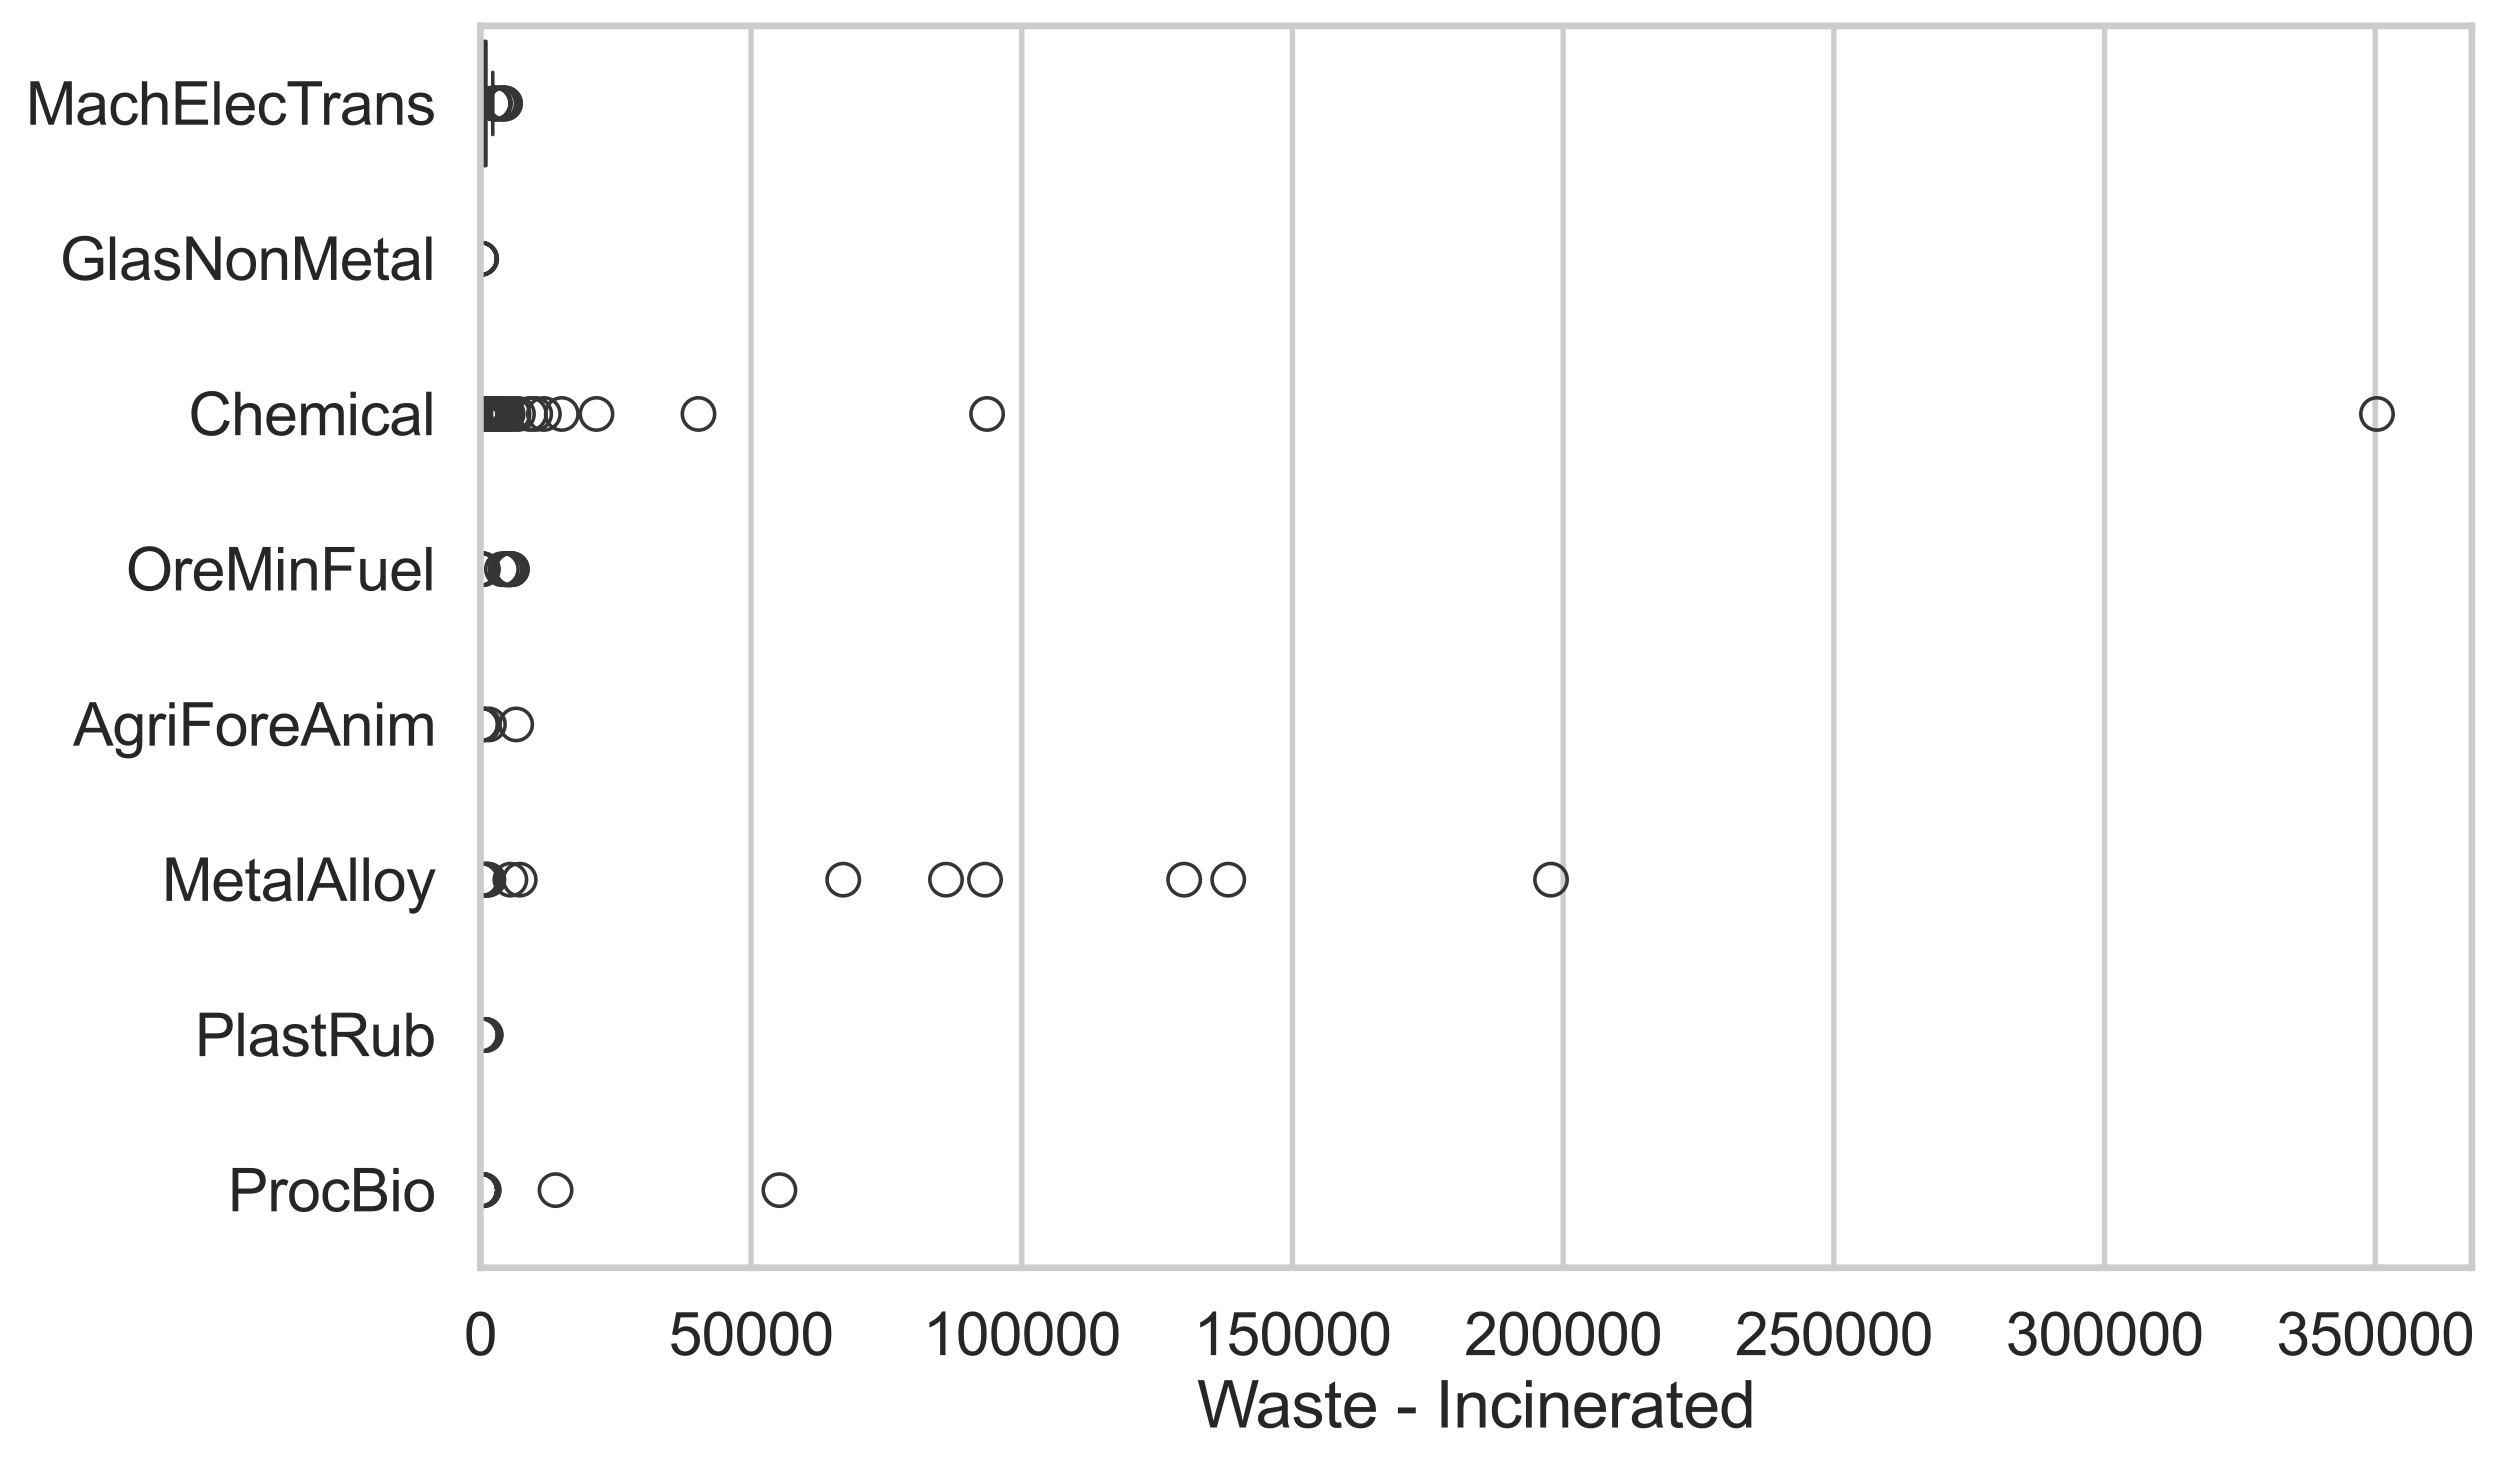 <?xml version="1.0" encoding="utf-8" standalone="no"?>
<!DOCTYPE svg PUBLIC "-//W3C//DTD SVG 1.1//EN"
  "http://www.w3.org/Graphics/SVG/1.1/DTD/svg11.dtd">
<svg xmlns:xlink="http://www.w3.org/1999/xlink" width="695.833pt" height="408.111pt" viewBox="0 0 695.833 408.111" xmlns="http://www.w3.org/2000/svg" version="1.1">
 <defs>
  <style type="text/css">*{stroke-linejoin: round; stroke-linecap: butt}</style>
 </defs>
 <g id="figure_1">
  <g id="patch_1">
   <path d="M 0 408.111 
L 695.833 408.111 
L 695.833 0 
L 0 0 
z
" style="fill: #ffffff"/>
  </g>
  <g id="axes_1">
   <g id="patch_2">
    <path d="M 133.697 352.86 
L 687.993 352.86 
L 687.993 7.2 
L 133.697 7.2 
z
" style="fill: #ffffff"/>
   </g>
   <g id="matplotlib.axis_1">
    <g id="xtick_1">
     <g id="line2d_1">
      <path d="M 133.697 352.86 
L 133.697 7.2 
" clip-path="url(#pb3360d0f5d)" style="fill: none; stroke: #cccccc; stroke-width: 1.5; stroke-linecap: round"/>
     </g>
     <g id="text_1">
      <!-- 0 -->
      <g style="fill: #262626" transform="translate(129.109 377.17) scale(0.165 -0.165)">
       <defs>
        <path id="ArialMT-30" d="M 266 2259 
Q 266 3072 433 3567 
Q 600 4063 929 4331 
Q 1259 4600 1759 4600 
Q 2128 4600 2406 4451 
Q 2684 4303 2865 4023 
Q 3047 3744 3150 3342 
Q 3253 2941 3253 2259 
Q 3253 1453 3087 958 
Q 2922 463 2592 192 
Q 2263 -78 1759 -78 
Q 1097 -78 719 397 
Q 266 969 266 2259 
z
M 844 2259 
Q 844 1131 1108 757 
Q 1372 384 1759 384 
Q 2147 384 2411 759 
Q 2675 1134 2675 2259 
Q 2675 3391 2411 3762 
Q 2147 4134 1753 4134 
Q 1366 4134 1134 3806 
Q 844 3388 844 2259 
z
" transform="scale(0.016)"/>
       </defs>
       <use xlink:href="#ArialMT-30"/>
      </g>
     </g>
    </g>
    <g id="xtick_2">
     <g id="line2d_2">
      <path d="M 209.041 352.86 
L 209.041 7.2 
" clip-path="url(#pb3360d0f5d)" style="fill: none; stroke: #cccccc; stroke-width: 1.5; stroke-linecap: round"/>
     </g>
     <g id="text_2">
      <!-- 50000 -->
      <g style="fill: #262626" transform="translate(186.102 377.17) scale(0.165 -0.165)">
       <defs>
        <path id="ArialMT-35" d="M 266 1200 
L 856 1250 
Q 922 819 1161 601 
Q 1400 384 1738 384 
Q 2144 384 2425 690 
Q 2706 997 2706 1503 
Q 2706 1984 2436 2262 
Q 2166 2541 1728 2541 
Q 1456 2541 1237 2417 
Q 1019 2294 894 2097 
L 366 2166 
L 809 4519 
L 3088 4519 
L 3088 3981 
L 1259 3981 
L 1013 2750 
Q 1425 3038 1878 3038 
Q 2478 3038 2890 2622 
Q 3303 2206 3303 1553 
Q 3303 931 2941 478 
Q 2500 -78 1738 -78 
Q 1113 -78 717 272 
Q 322 622 266 1200 
z
" transform="scale(0.016)"/>
       </defs>
       <use xlink:href="#ArialMT-35"/>
       <use xlink:href="#ArialMT-30" transform="translate(55.615 0)"/>
       <use xlink:href="#ArialMT-30" transform="translate(111.23 0)"/>
       <use xlink:href="#ArialMT-30" transform="translate(166.846 0)"/>
       <use xlink:href="#ArialMT-30" transform="translate(222.461 0)"/>
      </g>
     </g>
    </g>
    <g id="xtick_3">
     <g id="line2d_3">
      <path d="M 284.385 352.86 
L 284.385 7.2 
" clip-path="url(#pb3360d0f5d)" style="fill: none; stroke: #cccccc; stroke-width: 1.5; stroke-linecap: round"/>
     </g>
     <g id="text_3">
      <!-- 100000 -->
      <g style="fill: #262626" transform="translate(256.859 377.17) scale(0.165 -0.165)">
       <defs>
        <path id="ArialMT-31" d="M 2384 0 
L 1822 0 
L 1822 3584 
Q 1619 3391 1289 3197 
Q 959 3003 697 2906 
L 697 3450 
Q 1169 3672 1522 3987 
Q 1875 4303 2022 4600 
L 2384 4600 
L 2384 0 
z
" transform="scale(0.016)"/>
       </defs>
       <use xlink:href="#ArialMT-31"/>
       <use xlink:href="#ArialMT-30" transform="translate(55.615 0)"/>
       <use xlink:href="#ArialMT-30" transform="translate(111.23 0)"/>
       <use xlink:href="#ArialMT-30" transform="translate(166.846 0)"/>
       <use xlink:href="#ArialMT-30" transform="translate(222.461 0)"/>
       <use xlink:href="#ArialMT-30" transform="translate(278.076 0)"/>
      </g>
     </g>
    </g>
    <g id="xtick_4">
     <g id="line2d_4">
      <path d="M 359.73 352.86 
L 359.73 7.2 
" clip-path="url(#pb3360d0f5d)" style="fill: none; stroke: #cccccc; stroke-width: 1.5; stroke-linecap: round"/>
     </g>
     <g id="text_4">
      <!-- 150000 -->
      <g style="fill: #262626" transform="translate(332.203 377.17) scale(0.165 -0.165)">
       <use xlink:href="#ArialMT-31"/>
       <use xlink:href="#ArialMT-35" transform="translate(55.615 0)"/>
       <use xlink:href="#ArialMT-30" transform="translate(111.23 0)"/>
       <use xlink:href="#ArialMT-30" transform="translate(166.846 0)"/>
       <use xlink:href="#ArialMT-30" transform="translate(222.461 0)"/>
       <use xlink:href="#ArialMT-30" transform="translate(278.076 0)"/>
      </g>
     </g>
    </g>
    <g id="xtick_5">
     <g id="line2d_5">
      <path d="M 435.074 352.86 
L 435.074 7.2 
" clip-path="url(#pb3360d0f5d)" style="fill: none; stroke: #cccccc; stroke-width: 1.5; stroke-linecap: round"/>
     </g>
     <g id="text_5">
      <!-- 200000 -->
      <g style="fill: #262626" transform="translate(407.547 377.17) scale(0.165 -0.165)">
       <defs>
        <path id="ArialMT-32" d="M 3222 541 
L 3222 0 
L 194 0 
Q 188 203 259 391 
Q 375 700 629 1000 
Q 884 1300 1366 1694 
Q 2113 2306 2375 2664 
Q 2638 3022 2638 3341 
Q 2638 3675 2398 3904 
Q 2159 4134 1775 4134 
Q 1369 4134 1125 3890 
Q 881 3647 878 3216 
L 300 3275 
Q 359 3922 746 4261 
Q 1134 4600 1788 4600 
Q 2447 4600 2831 4234 
Q 3216 3869 3216 3328 
Q 3216 3053 3103 2787 
Q 2991 2522 2730 2228 
Q 2469 1934 1863 1422 
Q 1356 997 1212 845 
Q 1069 694 975 541 
L 3222 541 
z
" transform="scale(0.016)"/>
       </defs>
       <use xlink:href="#ArialMT-32"/>
       <use xlink:href="#ArialMT-30" transform="translate(55.615 0)"/>
       <use xlink:href="#ArialMT-30" transform="translate(111.23 0)"/>
       <use xlink:href="#ArialMT-30" transform="translate(166.846 0)"/>
       <use xlink:href="#ArialMT-30" transform="translate(222.461 0)"/>
       <use xlink:href="#ArialMT-30" transform="translate(278.076 0)"/>
      </g>
     </g>
    </g>
    <g id="xtick_6">
     <g id="line2d_6">
      <path d="M 510.418 352.86 
L 510.418 7.2 
" clip-path="url(#pb3360d0f5d)" style="fill: none; stroke: #cccccc; stroke-width: 1.5; stroke-linecap: round"/>
     </g>
     <g id="text_6">
      <!-- 250000 -->
      <g style="fill: #262626" transform="translate(482.892 377.17) scale(0.165 -0.165)">
       <use xlink:href="#ArialMT-32"/>
       <use xlink:href="#ArialMT-35" transform="translate(55.615 0)"/>
       <use xlink:href="#ArialMT-30" transform="translate(111.23 0)"/>
       <use xlink:href="#ArialMT-30" transform="translate(166.846 0)"/>
       <use xlink:href="#ArialMT-30" transform="translate(222.461 0)"/>
       <use xlink:href="#ArialMT-30" transform="translate(278.076 0)"/>
      </g>
     </g>
    </g>
    <g id="xtick_7">
     <g id="line2d_7">
      <path d="M 585.762 352.86 
L 585.762 7.2 
" clip-path="url(#pb3360d0f5d)" style="fill: none; stroke: #cccccc; stroke-width: 1.5; stroke-linecap: round"/>
     </g>
     <g id="text_7">
      <!-- 300000 -->
      <g style="fill: #262626" transform="translate(558.236 377.17) scale(0.165 -0.165)">
       <defs>
        <path id="ArialMT-33" d="M 269 1209 
L 831 1284 
Q 928 806 1161 595 
Q 1394 384 1728 384 
Q 2125 384 2398 659 
Q 2672 934 2672 1341 
Q 2672 1728 2419 1979 
Q 2166 2231 1775 2231 
Q 1616 2231 1378 2169 
L 1441 2663 
Q 1497 2656 1531 2656 
Q 1891 2656 2178 2843 
Q 2466 3031 2466 3422 
Q 2466 3731 2256 3934 
Q 2047 4138 1716 4138 
Q 1388 4138 1169 3931 
Q 950 3725 888 3313 
L 325 3413 
Q 428 3978 793 4289 
Q 1159 4600 1703 4600 
Q 2078 4600 2393 4439 
Q 2709 4278 2876 4000 
Q 3044 3722 3044 3409 
Q 3044 3113 2884 2869 
Q 2725 2625 2413 2481 
Q 2819 2388 3044 2092 
Q 3269 1797 3269 1353 
Q 3269 753 2831 336 
Q 2394 -81 1725 -81 
Q 1122 -81 723 278 
Q 325 638 269 1209 
z
" transform="scale(0.016)"/>
       </defs>
       <use xlink:href="#ArialMT-33"/>
       <use xlink:href="#ArialMT-30" transform="translate(55.615 0)"/>
       <use xlink:href="#ArialMT-30" transform="translate(111.23 0)"/>
       <use xlink:href="#ArialMT-30" transform="translate(166.846 0)"/>
       <use xlink:href="#ArialMT-30" transform="translate(222.461 0)"/>
       <use xlink:href="#ArialMT-30" transform="translate(278.076 0)"/>
      </g>
     </g>
    </g>
    <g id="xtick_8">
     <g id="line2d_8">
      <path d="M 661.107 352.86 
L 661.107 7.2 
" clip-path="url(#pb3360d0f5d)" style="fill: none; stroke: #cccccc; stroke-width: 1.5; stroke-linecap: round"/>
     </g>
     <g id="text_8">
      <!-- 350000 -->
      <g style="fill: #262626" transform="translate(633.58 377.17) scale(0.165 -0.165)">
       <use xlink:href="#ArialMT-33"/>
       <use xlink:href="#ArialMT-35" transform="translate(55.615 0)"/>
       <use xlink:href="#ArialMT-30" transform="translate(111.23 0)"/>
       <use xlink:href="#ArialMT-30" transform="translate(166.846 0)"/>
       <use xlink:href="#ArialMT-30" transform="translate(222.461 0)"/>
       <use xlink:href="#ArialMT-30" transform="translate(278.076 0)"/>
      </g>
     </g>
    </g>
    <g id="text_9">
     <!-- Waste - Incinerated -->
     <g style="fill: #262626" transform="translate(333.154 397.334) scale(0.18 -0.18)">
      <defs>
       <path id="ArialMT-57" d="M 1294 0 
L 78 4581 
L 700 4581 
L 1397 1578 
Q 1509 1106 1591 641 
Q 1766 1375 1797 1488 
L 2669 4581 
L 3400 4581 
L 4056 2263 
Q 4303 1400 4413 641 
Q 4500 1075 4641 1638 
L 5359 4581 
L 5969 4581 
L 4713 0 
L 4128 0 
L 3163 3491 
Q 3041 3928 3019 4028 
Q 2947 3713 2884 3491 
L 1913 0 
L 1294 0 
z
" transform="scale(0.016)"/>
       <path id="ArialMT-61" d="M 2588 409 
Q 2275 144 1986 34 
Q 1697 -75 1366 -75 
Q 819 -75 525 192 
Q 231 459 231 875 
Q 231 1119 342 1320 
Q 453 1522 633 1644 
Q 813 1766 1038 1828 
Q 1203 1872 1538 1913 
Q 2219 1994 2541 2106 
Q 2544 2222 2544 2253 
Q 2544 2597 2384 2738 
Q 2169 2928 1744 2928 
Q 1347 2928 1158 2789 
Q 969 2650 878 2297 
L 328 2372 
Q 403 2725 575 2942 
Q 747 3159 1072 3276 
Q 1397 3394 1825 3394 
Q 2250 3394 2515 3294 
Q 2781 3194 2906 3042 
Q 3031 2891 3081 2659 
Q 3109 2516 3109 2141 
L 3109 1391 
Q 3109 606 3145 398 
Q 3181 191 3288 0 
L 2700 0 
Q 2613 175 2588 409 
z
M 2541 1666 
Q 2234 1541 1622 1453 
Q 1275 1403 1131 1340 
Q 988 1278 909 1158 
Q 831 1038 831 891 
Q 831 666 1001 516 
Q 1172 366 1500 366 
Q 1825 366 2078 508 
Q 2331 650 2450 897 
Q 2541 1088 2541 1459 
L 2541 1666 
z
" transform="scale(0.016)"/>
       <path id="ArialMT-73" d="M 197 991 
L 753 1078 
Q 800 744 1014 566 
Q 1228 388 1613 388 
Q 2000 388 2187 545 
Q 2375 703 2375 916 
Q 2375 1106 2209 1216 
Q 2094 1291 1634 1406 
Q 1016 1563 777 1677 
Q 538 1791 414 1992 
Q 291 2194 291 2438 
Q 291 2659 392 2848 
Q 494 3038 669 3163 
Q 800 3259 1026 3326 
Q 1253 3394 1513 3394 
Q 1903 3394 2198 3281 
Q 2494 3169 2634 2976 
Q 2775 2784 2828 2463 
L 2278 2388 
Q 2241 2644 2061 2787 
Q 1881 2931 1553 2931 
Q 1166 2931 1000 2803 
Q 834 2675 834 2503 
Q 834 2394 903 2306 
Q 972 2216 1119 2156 
Q 1203 2125 1616 2013 
Q 2213 1853 2448 1751 
Q 2684 1650 2818 1456 
Q 2953 1263 2953 975 
Q 2953 694 2789 445 
Q 2625 197 2315 61 
Q 2006 -75 1616 -75 
Q 969 -75 630 194 
Q 291 463 197 991 
z
" transform="scale(0.016)"/>
       <path id="ArialMT-74" d="M 1650 503 
L 1731 6 
Q 1494 -44 1306 -44 
Q 1000 -44 831 53 
Q 663 150 594 308 
Q 525 466 525 972 
L 525 2881 
L 113 2881 
L 113 3319 
L 525 3319 
L 525 4141 
L 1084 4478 
L 1084 3319 
L 1650 3319 
L 1650 2881 
L 1084 2881 
L 1084 941 
Q 1084 700 1114 631 
Q 1144 563 1211 522 
Q 1278 481 1403 481 
Q 1497 481 1650 503 
z
" transform="scale(0.016)"/>
       <path id="ArialMT-65" d="M 2694 1069 
L 3275 997 
Q 3138 488 2766 206 
Q 2394 -75 1816 -75 
Q 1088 -75 661 373 
Q 234 822 234 1631 
Q 234 2469 665 2931 
Q 1097 3394 1784 3394 
Q 2450 3394 2872 2941 
Q 3294 2488 3294 1666 
Q 3294 1616 3291 1516 
L 816 1516 
Q 847 969 1125 678 
Q 1403 388 1819 388 
Q 2128 388 2347 550 
Q 2566 713 2694 1069 
z
M 847 1978 
L 2700 1978 
Q 2663 2397 2488 2606 
Q 2219 2931 1791 2931 
Q 1403 2931 1139 2672 
Q 875 2413 847 1978 
z
" transform="scale(0.016)"/>
       <path id="ArialMT-20" transform="scale(0.016)"/>
       <path id="ArialMT-2d" d="M 203 1375 
L 203 1941 
L 1931 1941 
L 1931 1375 
L 203 1375 
z
" transform="scale(0.016)"/>
       <path id="ArialMT-49" d="M 597 0 
L 597 4581 
L 1203 4581 
L 1203 0 
L 597 0 
z
" transform="scale(0.016)"/>
       <path id="ArialMT-6e" d="M 422 0 
L 422 3319 
L 928 3319 
L 928 2847 
Q 1294 3394 1984 3394 
Q 2284 3394 2536 3286 
Q 2788 3178 2913 3003 
Q 3038 2828 3088 2588 
Q 3119 2431 3119 2041 
L 3119 0 
L 2556 0 
L 2556 2019 
Q 2556 2363 2490 2533 
Q 2425 2703 2258 2804 
Q 2091 2906 1866 2906 
Q 1506 2906 1245 2678 
Q 984 2450 984 1813 
L 984 0 
L 422 0 
z
" transform="scale(0.016)"/>
       <path id="ArialMT-63" d="M 2588 1216 
L 3141 1144 
Q 3050 572 2676 248 
Q 2303 -75 1759 -75 
Q 1078 -75 664 370 
Q 250 816 250 1647 
Q 250 2184 428 2587 
Q 606 2991 970 3192 
Q 1334 3394 1763 3394 
Q 2303 3394 2647 3120 
Q 2991 2847 3088 2344 
L 2541 2259 
Q 2463 2594 2264 2762 
Q 2066 2931 1784 2931 
Q 1359 2931 1093 2626 
Q 828 2322 828 1663 
Q 828 994 1084 691 
Q 1341 388 1753 388 
Q 2084 388 2306 591 
Q 2528 794 2588 1216 
z
" transform="scale(0.016)"/>
       <path id="ArialMT-69" d="M 425 3934 
L 425 4581 
L 988 4581 
L 988 3934 
L 425 3934 
z
M 425 0 
L 425 3319 
L 988 3319 
L 988 0 
L 425 0 
z
" transform="scale(0.016)"/>
       <path id="ArialMT-72" d="M 416 0 
L 416 3319 
L 922 3319 
L 922 2816 
Q 1116 3169 1280 3281 
Q 1444 3394 1641 3394 
Q 1925 3394 2219 3213 
L 2025 2691 
Q 1819 2813 1613 2813 
Q 1428 2813 1281 2702 
Q 1134 2591 1072 2394 
Q 978 2094 978 1738 
L 978 0 
L 416 0 
z
" transform="scale(0.016)"/>
       <path id="ArialMT-64" d="M 2575 0 
L 2575 419 
Q 2259 -75 1647 -75 
Q 1250 -75 917 144 
Q 584 363 401 755 
Q 219 1147 219 1656 
Q 219 2153 384 2558 
Q 550 2963 881 3178 
Q 1213 3394 1622 3394 
Q 1922 3394 2156 3267 
Q 2391 3141 2538 2938 
L 2538 4581 
L 3097 4581 
L 3097 0 
L 2575 0 
z
M 797 1656 
Q 797 1019 1065 703 
Q 1334 388 1700 388 
Q 2069 388 2326 689 
Q 2584 991 2584 1609 
Q 2584 2291 2321 2609 
Q 2059 2928 1675 2928 
Q 1300 2928 1048 2622 
Q 797 2316 797 1656 
z
" transform="scale(0.016)"/>
      </defs>
      <use xlink:href="#ArialMT-57"/>
      <use xlink:href="#ArialMT-61" transform="translate(90.635 0)"/>
      <use xlink:href="#ArialMT-73" transform="translate(146.25 0)"/>
      <use xlink:href="#ArialMT-74" transform="translate(196.25 0)"/>
      <use xlink:href="#ArialMT-65" transform="translate(224.033 0)"/>
      <use xlink:href="#ArialMT-20" transform="translate(279.648 0)"/>
      <use xlink:href="#ArialMT-2d" transform="translate(307.432 0)"/>
      <use xlink:href="#ArialMT-20" transform="translate(340.732 0)"/>
      <use xlink:href="#ArialMT-49" transform="translate(368.516 0)"/>
      <use xlink:href="#ArialMT-6e" transform="translate(396.299 0)"/>
      <use xlink:href="#ArialMT-63" transform="translate(451.914 0)"/>
      <use xlink:href="#ArialMT-69" transform="translate(501.914 0)"/>
      <use xlink:href="#ArialMT-6e" transform="translate(524.131 0)"/>
      <use xlink:href="#ArialMT-65" transform="translate(579.746 0)"/>
      <use xlink:href="#ArialMT-72" transform="translate(635.361 0)"/>
      <use xlink:href="#ArialMT-61" transform="translate(668.662 0)"/>
      <use xlink:href="#ArialMT-74" transform="translate(724.277 0)"/>
      <use xlink:href="#ArialMT-65" transform="translate(752.061 0)"/>
      <use xlink:href="#ArialMT-64" transform="translate(807.676 0)"/>
     </g>
    </g>
   </g>
   <g id="matplotlib.axis_2">
    <g id="ytick_1">
     <g id="text_10">
      <!-- MachElecTrans -->
      <g style="fill: #262626" transform="translate(7.2 34.709) scale(0.165 -0.165)">
       <defs>
        <path id="ArialMT-4d" d="M 475 0 
L 475 4581 
L 1388 4581 
L 2472 1338 
Q 2622 884 2691 659 
Q 2769 909 2934 1394 
L 4031 4581 
L 4847 4581 
L 4847 0 
L 4263 0 
L 4263 3834 
L 2931 0 
L 2384 0 
L 1059 3900 
L 1059 0 
L 475 0 
z
" transform="scale(0.016)"/>
        <path id="ArialMT-68" d="M 422 0 
L 422 4581 
L 984 4581 
L 984 2938 
Q 1378 3394 1978 3394 
Q 2347 3394 2619 3248 
Q 2891 3103 3008 2847 
Q 3125 2591 3125 2103 
L 3125 0 
L 2563 0 
L 2563 2103 
Q 2563 2525 2380 2717 
Q 2197 2909 1863 2909 
Q 1613 2909 1392 2779 
Q 1172 2650 1078 2428 
Q 984 2206 984 1816 
L 984 0 
L 422 0 
z
" transform="scale(0.016)"/>
        <path id="ArialMT-45" d="M 506 0 
L 506 4581 
L 3819 4581 
L 3819 4041 
L 1113 4041 
L 1113 2638 
L 3647 2638 
L 3647 2100 
L 1113 2100 
L 1113 541 
L 3925 541 
L 3925 0 
L 506 0 
z
" transform="scale(0.016)"/>
        <path id="ArialMT-6c" d="M 409 0 
L 409 4581 
L 972 4581 
L 972 0 
L 409 0 
z
" transform="scale(0.016)"/>
        <path id="ArialMT-54" d="M 1659 0 
L 1659 4041 
L 150 4041 
L 150 4581 
L 3781 4581 
L 3781 4041 
L 2266 4041 
L 2266 0 
L 1659 0 
z
" transform="scale(0.016)"/>
       </defs>
       <use xlink:href="#ArialMT-4d"/>
       <use xlink:href="#ArialMT-61" transform="translate(83.301 0)"/>
       <use xlink:href="#ArialMT-63" transform="translate(138.916 0)"/>
       <use xlink:href="#ArialMT-68" transform="translate(188.916 0)"/>
       <use xlink:href="#ArialMT-45" transform="translate(244.531 0)"/>
       <use xlink:href="#ArialMT-6c" transform="translate(311.23 0)"/>
       <use xlink:href="#ArialMT-65" transform="translate(333.447 0)"/>
       <use xlink:href="#ArialMT-63" transform="translate(389.062 0)"/>
       <use xlink:href="#ArialMT-54" transform="translate(439.062 0)"/>
       <use xlink:href="#ArialMT-72" transform="translate(496.396 0)"/>
       <use xlink:href="#ArialMT-61" transform="translate(529.697 0)"/>
       <use xlink:href="#ArialMT-6e" transform="translate(585.312 0)"/>
       <use xlink:href="#ArialMT-73" transform="translate(640.928 0)"/>
      </g>
     </g>
    </g>
    <g id="ytick_2">
     <g id="text_11">
      <!-- GlasNonMetal -->
      <g style="fill: #262626" transform="translate(16.659 77.916) scale(0.165 -0.165)">
       <defs>
        <path id="ArialMT-47" d="M 2638 1797 
L 2638 2334 
L 4578 2338 
L 4578 638 
Q 4131 281 3656 101 
Q 3181 -78 2681 -78 
Q 2006 -78 1454 211 
Q 903 500 622 1047 
Q 341 1594 341 2269 
Q 341 2938 620 3517 
Q 900 4097 1425 4378 
Q 1950 4659 2634 4659 
Q 3131 4659 3532 4498 
Q 3934 4338 4162 4050 
Q 4391 3763 4509 3300 
L 3963 3150 
Q 3859 3500 3706 3700 
Q 3553 3900 3268 4020 
Q 2984 4141 2638 4141 
Q 2222 4141 1919 4014 
Q 1616 3888 1430 3681 
Q 1244 3475 1141 3228 
Q 966 2803 966 2306 
Q 966 1694 1177 1281 
Q 1388 869 1791 669 
Q 2194 469 2647 469 
Q 3041 469 3416 620 
Q 3791 772 3984 944 
L 3984 1797 
L 2638 1797 
z
" transform="scale(0.016)"/>
        <path id="ArialMT-4e" d="M 488 0 
L 488 4581 
L 1109 4581 
L 3516 984 
L 3516 4581 
L 4097 4581 
L 4097 0 
L 3475 0 
L 1069 3600 
L 1069 0 
L 488 0 
z
" transform="scale(0.016)"/>
        <path id="ArialMT-6f" d="M 213 1659 
Q 213 2581 725 3025 
Q 1153 3394 1769 3394 
Q 2453 3394 2887 2945 
Q 3322 2497 3322 1706 
Q 3322 1066 3130 698 
Q 2938 331 2570 128 
Q 2203 -75 1769 -75 
Q 1072 -75 642 372 
Q 213 819 213 1659 
z
M 791 1659 
Q 791 1022 1069 705 
Q 1347 388 1769 388 
Q 2188 388 2466 706 
Q 2744 1025 2744 1678 
Q 2744 2294 2464 2611 
Q 2184 2928 1769 2928 
Q 1347 2928 1069 2612 
Q 791 2297 791 1659 
z
" transform="scale(0.016)"/>
       </defs>
       <use xlink:href="#ArialMT-47"/>
       <use xlink:href="#ArialMT-6c" transform="translate(77.783 0)"/>
       <use xlink:href="#ArialMT-61" transform="translate(100 0)"/>
       <use xlink:href="#ArialMT-73" transform="translate(155.615 0)"/>
       <use xlink:href="#ArialMT-4e" transform="translate(205.615 0)"/>
       <use xlink:href="#ArialMT-6f" transform="translate(277.832 0)"/>
       <use xlink:href="#ArialMT-6e" transform="translate(333.447 0)"/>
       <use xlink:href="#ArialMT-4d" transform="translate(389.062 0)"/>
       <use xlink:href="#ArialMT-65" transform="translate(472.363 0)"/>
       <use xlink:href="#ArialMT-74" transform="translate(527.979 0)"/>
       <use xlink:href="#ArialMT-61" transform="translate(555.762 0)"/>
       <use xlink:href="#ArialMT-6c" transform="translate(611.377 0)"/>
      </g>
     </g>
    </g>
    <g id="ytick_3">
     <g id="text_12">
      <!-- Chemical -->
      <g style="fill: #262626" transform="translate(52.428 121.124) scale(0.165 -0.165)">
       <defs>
        <path id="ArialMT-43" d="M 3763 1606 
L 4369 1453 
Q 4178 706 3683 314 
Q 3188 -78 2472 -78 
Q 1731 -78 1267 223 
Q 803 525 561 1097 
Q 319 1669 319 2325 
Q 319 3041 592 3573 
Q 866 4106 1370 4382 
Q 1875 4659 2481 4659 
Q 3169 4659 3637 4309 
Q 4106 3959 4291 3325 
L 3694 3184 
Q 3534 3684 3231 3912 
Q 2928 4141 2469 4141 
Q 1941 4141 1586 3887 
Q 1231 3634 1087 3207 
Q 944 2781 944 2328 
Q 944 1744 1114 1308 
Q 1284 872 1643 656 
Q 2003 441 2422 441 
Q 2931 441 3284 734 
Q 3638 1028 3763 1606 
z
" transform="scale(0.016)"/>
        <path id="ArialMT-6d" d="M 422 0 
L 422 3319 
L 925 3319 
L 925 2853 
Q 1081 3097 1340 3245 
Q 1600 3394 1931 3394 
Q 2300 3394 2536 3241 
Q 2772 3088 2869 2813 
Q 3263 3394 3894 3394 
Q 4388 3394 4653 3120 
Q 4919 2847 4919 2278 
L 4919 0 
L 4359 0 
L 4359 2091 
Q 4359 2428 4304 2576 
Q 4250 2725 4106 2815 
Q 3963 2906 3769 2906 
Q 3419 2906 3187 2673 
Q 2956 2441 2956 1928 
L 2956 0 
L 2394 0 
L 2394 2156 
Q 2394 2531 2256 2718 
Q 2119 2906 1806 2906 
Q 1569 2906 1367 2781 
Q 1166 2656 1075 2415 
Q 984 2175 984 1722 
L 984 0 
L 422 0 
z
" transform="scale(0.016)"/>
       </defs>
       <use xlink:href="#ArialMT-43"/>
       <use xlink:href="#ArialMT-68" transform="translate(72.217 0)"/>
       <use xlink:href="#ArialMT-65" transform="translate(127.832 0)"/>
       <use xlink:href="#ArialMT-6d" transform="translate(183.447 0)"/>
       <use xlink:href="#ArialMT-69" transform="translate(266.748 0)"/>
       <use xlink:href="#ArialMT-63" transform="translate(288.965 0)"/>
       <use xlink:href="#ArialMT-61" transform="translate(338.965 0)"/>
       <use xlink:href="#ArialMT-6c" transform="translate(394.58 0)"/>
      </g>
     </g>
    </g>
    <g id="ytick_4">
     <g id="text_13">
      <!-- OreMinFuel -->
      <g style="fill: #262626" transform="translate(35.013 164.331) scale(0.165 -0.165)">
       <defs>
        <path id="ArialMT-4f" d="M 309 2231 
Q 309 3372 921 4017 
Q 1534 4663 2503 4663 
Q 3138 4663 3647 4359 
Q 4156 4056 4423 3514 
Q 4691 2972 4691 2284 
Q 4691 1588 4409 1038 
Q 4128 488 3612 205 
Q 3097 -78 2500 -78 
Q 1853 -78 1343 234 
Q 834 547 571 1087 
Q 309 1628 309 2231 
z
M 934 2222 
Q 934 1394 1379 917 
Q 1825 441 2497 441 
Q 3181 441 3623 922 
Q 4066 1403 4066 2288 
Q 4066 2847 3877 3264 
Q 3688 3681 3323 3911 
Q 2959 4141 2506 4141 
Q 1863 4141 1398 3698 
Q 934 3256 934 2222 
z
" transform="scale(0.016)"/>
        <path id="ArialMT-46" d="M 525 0 
L 525 4581 
L 3616 4581 
L 3616 4041 
L 1131 4041 
L 1131 2622 
L 3281 2622 
L 3281 2081 
L 1131 2081 
L 1131 0 
L 525 0 
z
" transform="scale(0.016)"/>
        <path id="ArialMT-75" d="M 2597 0 
L 2597 488 
Q 2209 -75 1544 -75 
Q 1250 -75 995 37 
Q 741 150 617 320 
Q 494 491 444 738 
Q 409 903 409 1263 
L 409 3319 
L 972 3319 
L 972 1478 
Q 972 1038 1006 884 
Q 1059 663 1231 536 
Q 1403 409 1656 409 
Q 1909 409 2131 539 
Q 2353 669 2445 892 
Q 2538 1116 2538 1541 
L 2538 3319 
L 3100 3319 
L 3100 0 
L 2597 0 
z
" transform="scale(0.016)"/>
       </defs>
       <use xlink:href="#ArialMT-4f"/>
       <use xlink:href="#ArialMT-72" transform="translate(77.783 0)"/>
       <use xlink:href="#ArialMT-65" transform="translate(111.084 0)"/>
       <use xlink:href="#ArialMT-4d" transform="translate(166.699 0)"/>
       <use xlink:href="#ArialMT-69" transform="translate(250 0)"/>
       <use xlink:href="#ArialMT-6e" transform="translate(272.217 0)"/>
       <use xlink:href="#ArialMT-46" transform="translate(327.832 0)"/>
       <use xlink:href="#ArialMT-75" transform="translate(388.916 0)"/>
       <use xlink:href="#ArialMT-65" transform="translate(444.531 0)"/>
       <use xlink:href="#ArialMT-6c" transform="translate(500.146 0)"/>
      </g>
     </g>
    </g>
    <g id="ytick_5">
     <g id="text_14">
      <!-- AgriForeAnim -->
      <g style="fill: #262626" transform="translate(20.341 207.539) scale(0.165 -0.165)">
       <defs>
        <path id="ArialMT-41" d="M -9 0 
L 1750 4581 
L 2403 4581 
L 4278 0 
L 3588 0 
L 3053 1388 
L 1138 1388 
L 634 0 
L -9 0 
z
M 1313 1881 
L 2866 1881 
L 2388 3150 
Q 2169 3728 2063 4100 
Q 1975 3659 1816 3225 
L 1313 1881 
z
" transform="scale(0.016)"/>
        <path id="ArialMT-67" d="M 319 -275 
L 866 -356 
Q 900 -609 1056 -725 
Q 1266 -881 1628 -881 
Q 2019 -881 2231 -725 
Q 2444 -569 2519 -288 
Q 2563 -116 2559 434 
Q 2191 0 1641 0 
Q 956 0 581 494 
Q 206 988 206 1678 
Q 206 2153 378 2554 
Q 550 2956 876 3175 
Q 1203 3394 1644 3394 
Q 2231 3394 2613 2919 
L 2613 3319 
L 3131 3319 
L 3131 450 
Q 3131 -325 2973 -648 
Q 2816 -972 2473 -1159 
Q 2131 -1347 1631 -1347 
Q 1038 -1347 672 -1080 
Q 306 -813 319 -275 
z
M 784 1719 
Q 784 1066 1043 766 
Q 1303 466 1694 466 
Q 2081 466 2343 764 
Q 2606 1063 2606 1700 
Q 2606 2309 2336 2618 
Q 2066 2928 1684 2928 
Q 1309 2928 1046 2623 
Q 784 2319 784 1719 
z
" transform="scale(0.016)"/>
       </defs>
       <use xlink:href="#ArialMT-41"/>
       <use xlink:href="#ArialMT-67" transform="translate(66.699 0)"/>
       <use xlink:href="#ArialMT-72" transform="translate(122.314 0)"/>
       <use xlink:href="#ArialMT-69" transform="translate(155.615 0)"/>
       <use xlink:href="#ArialMT-46" transform="translate(177.832 0)"/>
       <use xlink:href="#ArialMT-6f" transform="translate(238.916 0)"/>
       <use xlink:href="#ArialMT-72" transform="translate(294.531 0)"/>
       <use xlink:href="#ArialMT-65" transform="translate(327.832 0)"/>
       <use xlink:href="#ArialMT-41" transform="translate(383.447 0)"/>
       <use xlink:href="#ArialMT-6e" transform="translate(450.146 0)"/>
       <use xlink:href="#ArialMT-69" transform="translate(505.762 0)"/>
       <use xlink:href="#ArialMT-6d" transform="translate(527.979 0)"/>
      </g>
     </g>
    </g>
    <g id="ytick_6">
     <g id="text_15">
      <!-- MetalAlloy -->
      <g style="fill: #262626" transform="translate(45.088 250.746) scale(0.165 -0.165)">
       <defs>
        <path id="ArialMT-79" d="M 397 -1278 
L 334 -750 
Q 519 -800 656 -800 
Q 844 -800 956 -737 
Q 1069 -675 1141 -563 
Q 1194 -478 1313 -144 
Q 1328 -97 1363 -6 
L 103 3319 
L 709 3319 
L 1400 1397 
Q 1534 1031 1641 628 
Q 1738 1016 1872 1384 
L 2581 3319 
L 3144 3319 
L 1881 -56 
Q 1678 -603 1566 -809 
Q 1416 -1088 1222 -1217 
Q 1028 -1347 759 -1347 
Q 597 -1347 397 -1278 
z
" transform="scale(0.016)"/>
       </defs>
       <use xlink:href="#ArialMT-4d"/>
       <use xlink:href="#ArialMT-65" transform="translate(83.301 0)"/>
       <use xlink:href="#ArialMT-74" transform="translate(138.916 0)"/>
       <use xlink:href="#ArialMT-61" transform="translate(166.699 0)"/>
       <use xlink:href="#ArialMT-6c" transform="translate(222.314 0)"/>
       <use xlink:href="#ArialMT-41" transform="translate(244.531 0)"/>
       <use xlink:href="#ArialMT-6c" transform="translate(311.23 0)"/>
       <use xlink:href="#ArialMT-6c" transform="translate(333.447 0)"/>
       <use xlink:href="#ArialMT-6f" transform="translate(355.664 0)"/>
       <use xlink:href="#ArialMT-79" transform="translate(411.279 0)"/>
      </g>
     </g>
    </g>
    <g id="ytick_7">
     <g id="text_16">
      <!-- PlastRub -->
      <g style="fill: #262626" transform="translate(54.248 293.954) scale(0.165 -0.165)">
       <defs>
        <path id="ArialMT-50" d="M 494 0 
L 494 4581 
L 2222 4581 
Q 2678 4581 2919 4538 
Q 3256 4481 3484 4323 
Q 3713 4166 3852 3881 
Q 3991 3597 3991 3256 
Q 3991 2672 3619 2267 
Q 3247 1863 2275 1863 
L 1100 1863 
L 1100 0 
L 494 0 
z
M 1100 2403 
L 2284 2403 
Q 2872 2403 3119 2622 
Q 3366 2841 3366 3238 
Q 3366 3525 3220 3729 
Q 3075 3934 2838 4000 
Q 2684 4041 2272 4041 
L 1100 4041 
L 1100 2403 
z
" transform="scale(0.016)"/>
        <path id="ArialMT-52" d="M 503 0 
L 503 4581 
L 2534 4581 
Q 3147 4581 3465 4457 
Q 3784 4334 3975 4021 
Q 4166 3709 4166 3331 
Q 4166 2844 3850 2509 
Q 3534 2175 2875 2084 
Q 3116 1969 3241 1856 
Q 3506 1613 3744 1247 
L 4541 0 
L 3778 0 
L 3172 953 
Q 2906 1366 2734 1584 
Q 2563 1803 2427 1890 
Q 2291 1978 2150 2013 
Q 2047 2034 1813 2034 
L 1109 2034 
L 1109 0 
L 503 0 
z
M 1109 2559 
L 2413 2559 
Q 2828 2559 3062 2645 
Q 3297 2731 3419 2920 
Q 3541 3109 3541 3331 
Q 3541 3656 3305 3865 
Q 3069 4075 2559 4075 
L 1109 4075 
L 1109 2559 
z
" transform="scale(0.016)"/>
        <path id="ArialMT-62" d="M 941 0 
L 419 0 
L 419 4581 
L 981 4581 
L 981 2947 
Q 1338 3394 1891 3394 
Q 2197 3394 2470 3270 
Q 2744 3147 2920 2923 
Q 3097 2700 3197 2384 
Q 3297 2069 3297 1709 
Q 3297 856 2875 390 
Q 2453 -75 1863 -75 
Q 1275 -75 941 416 
L 941 0 
z
M 934 1684 
Q 934 1088 1097 822 
Q 1363 388 1816 388 
Q 2184 388 2453 708 
Q 2722 1028 2722 1663 
Q 2722 2313 2464 2622 
Q 2206 2931 1841 2931 
Q 1472 2931 1203 2611 
Q 934 2291 934 1684 
z
" transform="scale(0.016)"/>
       </defs>
       <use xlink:href="#ArialMT-50"/>
       <use xlink:href="#ArialMT-6c" transform="translate(66.699 0)"/>
       <use xlink:href="#ArialMT-61" transform="translate(88.916 0)"/>
       <use xlink:href="#ArialMT-73" transform="translate(144.531 0)"/>
       <use xlink:href="#ArialMT-74" transform="translate(194.531 0)"/>
       <use xlink:href="#ArialMT-52" transform="translate(222.314 0)"/>
       <use xlink:href="#ArialMT-75" transform="translate(294.531 0)"/>
       <use xlink:href="#ArialMT-62" transform="translate(350.146 0)"/>
      </g>
     </g>
    </g>
    <g id="ytick_8">
     <g id="text_17">
      <!-- ProcBio -->
      <g style="fill: #262626" transform="translate(63.424 337.161) scale(0.165 -0.165)">
       <defs>
        <path id="ArialMT-42" d="M 469 0 
L 469 4581 
L 2188 4581 
Q 2713 4581 3030 4442 
Q 3347 4303 3526 4014 
Q 3706 3725 3706 3409 
Q 3706 3116 3547 2856 
Q 3388 2597 3066 2438 
Q 3481 2316 3704 2022 
Q 3928 1728 3928 1328 
Q 3928 1006 3792 729 
Q 3656 453 3456 303 
Q 3256 153 2954 76 
Q 2653 0 2216 0 
L 469 0 
z
M 1075 2656 
L 2066 2656 
Q 2469 2656 2644 2709 
Q 2875 2778 2992 2937 
Q 3109 3097 3109 3338 
Q 3109 3566 3000 3739 
Q 2891 3913 2687 3977 
Q 2484 4041 1991 4041 
L 1075 4041 
L 1075 2656 
z
M 1075 541 
L 2216 541 
Q 2509 541 2628 563 
Q 2838 600 2978 687 
Q 3119 775 3209 942 
Q 3300 1109 3300 1328 
Q 3300 1584 3169 1773 
Q 3038 1963 2805 2039 
Q 2572 2116 2134 2116 
L 1075 2116 
L 1075 541 
z
" transform="scale(0.016)"/>
       </defs>
       <use xlink:href="#ArialMT-50"/>
       <use xlink:href="#ArialMT-72" transform="translate(66.699 0)"/>
       <use xlink:href="#ArialMT-6f" transform="translate(100 0)"/>
       <use xlink:href="#ArialMT-63" transform="translate(155.615 0)"/>
       <use xlink:href="#ArialMT-42" transform="translate(205.615 0)"/>
       <use xlink:href="#ArialMT-69" transform="translate(272.314 0)"/>
       <use xlink:href="#ArialMT-6f" transform="translate(294.531 0)"/>
      </g>
     </g>
    </g>
   </g>
   <g id="patch_3">
    <path d="M 133.888 11.521 
L 133.888 46.087 
L 135.247 46.087 
L 135.247 11.521 
L 133.888 11.521 
z
" clip-path="url(#pb3360d0f5d)" style="fill: #ca74db; stroke: #353535; stroke-linejoin: miter"/>
   </g>
   <g id="line2d_9">
    <path d="M 133.888 28.804 
L 133.701 28.804 
" clip-path="url(#pb3360d0f5d)" style="fill: none; stroke: #353535"/>
   </g>
   <g id="line2d_10">
    <path d="M 135.247 28.804 
L 137.154 28.804 
" clip-path="url(#pb3360d0f5d)" style="fill: none; stroke: #353535"/>
   </g>
   <g id="line2d_11">
    <path d="M 133.701 20.162 
L 133.701 37.445 
" clip-path="url(#pb3360d0f5d)" style="fill: none; stroke: #353535; stroke-linecap: round"/>
   </g>
   <g id="line2d_12">
    <path d="M 137.154 20.162 
L 137.154 37.445 
" clip-path="url(#pb3360d0f5d)" style="fill: none; stroke: #353535; stroke-linecap: round"/>
   </g>
   <g id="line2d_13">
    <defs>
     <path id="mea31065fce" d="M 0 4.5 
C 1.193 4.5 2.338 4.026 3.182 3.182 
C 4.026 2.338 4.5 1.193 4.5 0 
C 4.5 -1.193 4.026 -2.338 3.182 -3.182 
C 2.338 -4.026 1.193 -4.5 0 -4.5 
C -1.193 -4.5 -2.338 -4.026 -3.182 -3.182 
C -4.026 -2.338 -4.5 -1.193 -4.5 0 
C -4.5 1.193 -4.026 2.338 -3.182 3.182 
C -2.338 4.026 -1.193 4.5 0 4.5 
z
" style="stroke: #353535"/>
    </defs>
    <g clip-path="url(#pb3360d0f5d)">
     <use xlink:href="#mea31065fce" x="139.349" y="28.804" style="fill-opacity: 0; stroke: #353535"/>
     <use xlink:href="#mea31065fce" x="140.124" y="28.804" style="fill-opacity: 0; stroke: #353535"/>
     <use xlink:href="#mea31065fce" x="140.589" y="28.804" style="fill-opacity: 0; stroke: #353535"/>
     <use xlink:href="#mea31065fce" x="137.802" y="28.804" style="fill-opacity: 0; stroke: #353535"/>
     <use xlink:href="#mea31065fce" x="137.514" y="28.804" style="fill-opacity: 0; stroke: #353535"/>
     <use xlink:href="#mea31065fce" x="140.142" y="28.804" style="fill-opacity: 0; stroke: #353535"/>
     <use xlink:href="#mea31065fce" x="137.504" y="28.804" style="fill-opacity: 0; stroke: #353535"/>
     <use xlink:href="#mea31065fce" x="138.968" y="28.804" style="fill-opacity: 0; stroke: #353535"/>
     <use xlink:href="#mea31065fce" x="139.366" y="28.804" style="fill-opacity: 0; stroke: #353535"/>
     <use xlink:href="#mea31065fce" x="137.469" y="28.804" style="fill-opacity: 0; stroke: #353535"/>
     <use xlink:href="#mea31065fce" x="137.515" y="28.804" style="fill-opacity: 0; stroke: #353535"/>
     <use xlink:href="#mea31065fce" x="140.505" y="28.804" style="fill-opacity: 0; stroke: #353535"/>
    </g>
   </g>
   <g id="patch_4">
    <path d="M 133.698 54.728 
L 133.698 89.294 
L 133.711 89.294 
L 133.711 54.728 
L 133.698 54.728 
z
" clip-path="url(#pb3360d0f5d)" style="fill: #5ca236; stroke: #353535; stroke-linejoin: miter"/>
   </g>
   <g id="line2d_14">
    <path d="M 133.698 72.011 
L 133.697 72.011 
" clip-path="url(#pb3360d0f5d)" style="fill: none; stroke: #353535"/>
   </g>
   <g id="line2d_15">
    <path d="M 133.711 72.011 
L 133.726 72.011 
" clip-path="url(#pb3360d0f5d)" style="fill: none; stroke: #353535"/>
   </g>
   <g id="line2d_16">
    <path d="M 133.697 63.37 
L 133.697 80.653 
" clip-path="url(#pb3360d0f5d)" style="fill: none; stroke: #353535; stroke-linecap: round"/>
   </g>
   <g id="line2d_17">
    <path d="M 133.726 63.37 
L 133.726 80.653 
" clip-path="url(#pb3360d0f5d)" style="fill: none; stroke: #353535; stroke-linecap: round"/>
   </g>
   <g id="line2d_18">
    <g clip-path="url(#pb3360d0f5d)">
     <use xlink:href="#mea31065fce" x="133.738" y="72.011" style="fill-opacity: 0; stroke: #353535"/>
     <use xlink:href="#mea31065fce" x="133.76" y="72.011" style="fill-opacity: 0; stroke: #353535"/>
     <use xlink:href="#mea31065fce" x="133.731" y="72.011" style="fill-opacity: 0; stroke: #353535"/>
     <use xlink:href="#mea31065fce" x="133.735" y="72.011" style="fill-opacity: 0; stroke: #353535"/>
     <use xlink:href="#mea31065fce" x="133.735" y="72.011" style="fill-opacity: 0; stroke: #353535"/>
     <use xlink:href="#mea31065fce" x="133.804" y="72.011" style="fill-opacity: 0; stroke: #353535"/>
     <use xlink:href="#mea31065fce" x="133.742" y="72.011" style="fill-opacity: 0; stroke: #353535"/>
     <use xlink:href="#mea31065fce" x="133.737" y="72.011" style="fill-opacity: 0; stroke: #353535"/>
     <use xlink:href="#mea31065fce" x="133.791" y="72.011" style="fill-opacity: 0; stroke: #353535"/>
     <use xlink:href="#mea31065fce" x="133.931" y="72.011" style="fill-opacity: 0; stroke: #353535"/>
     <use xlink:href="#mea31065fce" x="133.731" y="72.011" style="fill-opacity: 0; stroke: #353535"/>
     <use xlink:href="#mea31065fce" x="133.73" y="72.011" style="fill-opacity: 0; stroke: #353535"/>
     <use xlink:href="#mea31065fce" x="133.896" y="72.011" style="fill-opacity: 0; stroke: #353535"/>
     <use xlink:href="#mea31065fce" x="133.73" y="72.011" style="fill-opacity: 0; stroke: #353535"/>
     <use xlink:href="#mea31065fce" x="133.738" y="72.011" style="fill-opacity: 0; stroke: #353535"/>
     <use xlink:href="#mea31065fce" x="133.746" y="72.011" style="fill-opacity: 0; stroke: #353535"/>
    </g>
   </g>
   <g id="patch_5">
    <path d="M 133.708 97.936 
L 133.708 132.502 
L 133.745 132.502 
L 133.745 97.936 
L 133.708 97.936 
z
" clip-path="url(#pb3360d0f5d)" style="fill: #68afd7; stroke: #353535; stroke-linejoin: miter"/>
   </g>
   <g id="line2d_19">
    <path d="M 133.708 115.219 
L 133.697 115.219 
" clip-path="url(#pb3360d0f5d)" style="fill: none; stroke: #353535"/>
   </g>
   <g id="line2d_20">
    <path d="M 133.745 115.219 
L 133.798 115.219 
" clip-path="url(#pb3360d0f5d)" style="fill: none; stroke: #353535"/>
   </g>
   <g id="line2d_21">
    <path d="M 133.697 106.577 
L 133.697 123.86 
" clip-path="url(#pb3360d0f5d)" style="fill: none; stroke: #353535; stroke-linecap: round"/>
   </g>
   <g id="line2d_22">
    <path d="M 133.798 106.577 
L 133.798 123.86 
" clip-path="url(#pb3360d0f5d)" style="fill: none; stroke: #353535; stroke-linecap: round"/>
   </g>
   <g id="line2d_23">
    <g clip-path="url(#pb3360d0f5d)">
     <use xlink:href="#mea31065fce" x="133.82" y="115.219" style="fill-opacity: 0; stroke: #353535"/>
     <use xlink:href="#mea31065fce" x="141.303" y="115.219" style="fill-opacity: 0; stroke: #353535"/>
     <use xlink:href="#mea31065fce" x="133.933" y="115.219" style="fill-opacity: 0; stroke: #353535"/>
     <use xlink:href="#mea31065fce" x="133.983" y="115.219" style="fill-opacity: 0; stroke: #353535"/>
     <use xlink:href="#mea31065fce" x="137.774" y="115.219" style="fill-opacity: 0; stroke: #353535"/>
     <use xlink:href="#mea31065fce" x="136.159" y="115.219" style="fill-opacity: 0; stroke: #353535"/>
     <use xlink:href="#mea31065fce" x="136.806" y="115.219" style="fill-opacity: 0; stroke: #353535"/>
     <use xlink:href="#mea31065fce" x="134.151" y="115.219" style="fill-opacity: 0; stroke: #353535"/>
     <use xlink:href="#mea31065fce" x="133.895" y="115.219" style="fill-opacity: 0; stroke: #353535"/>
     <use xlink:href="#mea31065fce" x="134.034" y="115.219" style="fill-opacity: 0; stroke: #353535"/>
     <use xlink:href="#mea31065fce" x="135.922" y="115.219" style="fill-opacity: 0; stroke: #353535"/>
     <use xlink:href="#mea31065fce" x="134.095" y="115.219" style="fill-opacity: 0; stroke: #353535"/>
     <use xlink:href="#mea31065fce" x="140.321" y="115.219" style="fill-opacity: 0; stroke: #353535"/>
     <use xlink:href="#mea31065fce" x="661.598" y="115.219" style="fill-opacity: 0; stroke: #353535"/>
     <use xlink:href="#mea31065fce" x="133.92" y="115.219" style="fill-opacity: 0; stroke: #353535"/>
     <use xlink:href="#mea31065fce" x="136.007" y="115.219" style="fill-opacity: 0; stroke: #353535"/>
     <use xlink:href="#mea31065fce" x="140.711" y="115.219" style="fill-opacity: 0; stroke: #353535"/>
     <use xlink:href="#mea31065fce" x="142.938" y="115.219" style="fill-opacity: 0; stroke: #353535"/>
     <use xlink:href="#mea31065fce" x="134.201" y="115.219" style="fill-opacity: 0; stroke: #353535"/>
     <use xlink:href="#mea31065fce" x="134.759" y="115.219" style="fill-opacity: 0; stroke: #353535"/>
     <use xlink:href="#mea31065fce" x="134.505" y="115.219" style="fill-opacity: 0; stroke: #353535"/>
     <use xlink:href="#mea31065fce" x="138.951" y="115.219" style="fill-opacity: 0; stroke: #353535"/>
     <use xlink:href="#mea31065fce" x="133.913" y="115.219" style="fill-opacity: 0; stroke: #353535"/>
     <use xlink:href="#mea31065fce" x="151.389" y="115.219" style="fill-opacity: 0; stroke: #353535"/>
     <use xlink:href="#mea31065fce" x="133.895" y="115.219" style="fill-opacity: 0; stroke: #353535"/>
     <use xlink:href="#mea31065fce" x="134.817" y="115.219" style="fill-opacity: 0; stroke: #353535"/>
     <use xlink:href="#mea31065fce" x="148.967" y="115.219" style="fill-opacity: 0; stroke: #353535"/>
     <use xlink:href="#mea31065fce" x="134.182" y="115.219" style="fill-opacity: 0; stroke: #353535"/>
     <use xlink:href="#mea31065fce" x="135.522" y="115.219" style="fill-opacity: 0; stroke: #353535"/>
     <use xlink:href="#mea31065fce" x="133.863" y="115.219" style="fill-opacity: 0; stroke: #353535"/>
     <use xlink:href="#mea31065fce" x="139.3" y="115.219" style="fill-opacity: 0; stroke: #353535"/>
     <use xlink:href="#mea31065fce" x="137.805" y="115.219" style="fill-opacity: 0; stroke: #353535"/>
     <use xlink:href="#mea31065fce" x="140.897" y="115.219" style="fill-opacity: 0; stroke: #353535"/>
     <use xlink:href="#mea31065fce" x="194.41" y="115.219" style="fill-opacity: 0; stroke: #353535"/>
     <use xlink:href="#mea31065fce" x="134.075" y="115.219" style="fill-opacity: 0; stroke: #353535"/>
     <use xlink:href="#mea31065fce" x="133.82" y="115.219" style="fill-opacity: 0; stroke: #353535"/>
     <use xlink:href="#mea31065fce" x="133.893" y="115.219" style="fill-opacity: 0; stroke: #353535"/>
     <use xlink:href="#mea31065fce" x="136.084" y="115.219" style="fill-opacity: 0; stroke: #353535"/>
     <use xlink:href="#mea31065fce" x="147.486" y="115.219" style="fill-opacity: 0; stroke: #353535"/>
     <use xlink:href="#mea31065fce" x="156.362" y="115.219" style="fill-opacity: 0; stroke: #353535"/>
     <use xlink:href="#mea31065fce" x="137.245" y="115.219" style="fill-opacity: 0; stroke: #353535"/>
     <use xlink:href="#mea31065fce" x="134.046" y="115.219" style="fill-opacity: 0; stroke: #353535"/>
     <use xlink:href="#mea31065fce" x="136.582" y="115.219" style="fill-opacity: 0; stroke: #353535"/>
     <use xlink:href="#mea31065fce" x="133.917" y="115.219" style="fill-opacity: 0; stroke: #353535"/>
     <use xlink:href="#mea31065fce" x="134.14" y="115.219" style="fill-opacity: 0; stroke: #353535"/>
     <use xlink:href="#mea31065fce" x="135.223" y="115.219" style="fill-opacity: 0; stroke: #353535"/>
     <use xlink:href="#mea31065fce" x="133.973" y="115.219" style="fill-opacity: 0; stroke: #353535"/>
     <use xlink:href="#mea31065fce" x="133.809" y="115.219" style="fill-opacity: 0; stroke: #353535"/>
     <use xlink:href="#mea31065fce" x="134.086" y="115.219" style="fill-opacity: 0; stroke: #353535"/>
     <use xlink:href="#mea31065fce" x="133.857" y="115.219" style="fill-opacity: 0; stroke: #353535"/>
     <use xlink:href="#mea31065fce" x="274.741" y="115.219" style="fill-opacity: 0; stroke: #353535"/>
     <use xlink:href="#mea31065fce" x="139.923" y="115.219" style="fill-opacity: 0; stroke: #353535"/>
     <use xlink:href="#mea31065fce" x="134.474" y="115.219" style="fill-opacity: 0; stroke: #353535"/>
     <use xlink:href="#mea31065fce" x="134.104" y="115.219" style="fill-opacity: 0; stroke: #353535"/>
     <use xlink:href="#mea31065fce" x="139.362" y="115.219" style="fill-opacity: 0; stroke: #353535"/>
     <use xlink:href="#mea31065fce" x="135.092" y="115.219" style="fill-opacity: 0; stroke: #353535"/>
     <use xlink:href="#mea31065fce" x="133.82" y="115.219" style="fill-opacity: 0; stroke: #353535"/>
     <use xlink:href="#mea31065fce" x="133.803" y="115.219" style="fill-opacity: 0; stroke: #353535"/>
     <use xlink:href="#mea31065fce" x="137.101" y="115.219" style="fill-opacity: 0; stroke: #353535"/>
     <use xlink:href="#mea31065fce" x="134.017" y="115.219" style="fill-opacity: 0; stroke: #353535"/>
     <use xlink:href="#mea31065fce" x="133.828" y="115.219" style="fill-opacity: 0; stroke: #353535"/>
     <use xlink:href="#mea31065fce" x="138.722" y="115.219" style="fill-opacity: 0; stroke: #353535"/>
     <use xlink:href="#mea31065fce" x="133.934" y="115.219" style="fill-opacity: 0; stroke: #353535"/>
     <use xlink:href="#mea31065fce" x="136.729" y="115.219" style="fill-opacity: 0; stroke: #353535"/>
     <use xlink:href="#mea31065fce" x="133.819" y="115.219" style="fill-opacity: 0; stroke: #353535"/>
     <use xlink:href="#mea31065fce" x="133.801" y="115.219" style="fill-opacity: 0; stroke: #353535"/>
     <use xlink:href="#mea31065fce" x="137.287" y="115.219" style="fill-opacity: 0; stroke: #353535"/>
     <use xlink:href="#mea31065fce" x="138.389" y="115.219" style="fill-opacity: 0; stroke: #353535"/>
     <use xlink:href="#mea31065fce" x="134.041" y="115.219" style="fill-opacity: 0; stroke: #353535"/>
     <use xlink:href="#mea31065fce" x="134.208" y="115.219" style="fill-opacity: 0; stroke: #353535"/>
     <use xlink:href="#mea31065fce" x="133.808" y="115.219" style="fill-opacity: 0; stroke: #353535"/>
     <use xlink:href="#mea31065fce" x="133.804" y="115.219" style="fill-opacity: 0; stroke: #353535"/>
     <use xlink:href="#mea31065fce" x="134.624" y="115.219" style="fill-opacity: 0; stroke: #353535"/>
     <use xlink:href="#mea31065fce" x="166.016" y="115.219" style="fill-opacity: 0; stroke: #353535"/>
     <use xlink:href="#mea31065fce" x="138.064" y="115.219" style="fill-opacity: 0; stroke: #353535"/>
     <use xlink:href="#mea31065fce" x="144.175" y="115.219" style="fill-opacity: 0; stroke: #353535"/>
     <use xlink:href="#mea31065fce" x="140.944" y="115.219" style="fill-opacity: 0; stroke: #353535"/>
    </g>
   </g>
   <g id="patch_6">
    <path d="M 133.697 141.143 
L 133.697 175.709 
L 133.71 175.709 
L 133.71 141.143 
L 133.697 141.143 
z
" clip-path="url(#pb3360d0f5d)" style="fill: #daac58; stroke: #353535; stroke-linejoin: miter"/>
   </g>
   <g id="line2d_24">
    <path d="M 133.697 158.426 
L 133.697 158.426 
" clip-path="url(#pb3360d0f5d)" style="fill: none; stroke: #353535"/>
   </g>
   <g id="line2d_25">
    <path d="M 133.71 158.426 
L 133.727 158.426 
" clip-path="url(#pb3360d0f5d)" style="fill: none; stroke: #353535"/>
   </g>
   <g id="line2d_26">
    <path d="M 133.697 149.785 
L 133.697 167.068 
" clip-path="url(#pb3360d0f5d)" style="fill: none; stroke: #353535; stroke-linecap: round"/>
   </g>
   <g id="line2d_27">
    <path d="M 133.727 149.785 
L 133.727 167.068 
" clip-path="url(#pb3360d0f5d)" style="fill: none; stroke: #353535; stroke-linecap: round"/>
   </g>
   <g id="line2d_28">
    <g clip-path="url(#pb3360d0f5d)">
     <use xlink:href="#mea31065fce" x="133.779" y="158.426" style="fill-opacity: 0; stroke: #353535"/>
     <use xlink:href="#mea31065fce" x="141.785" y="158.426" style="fill-opacity: 0; stroke: #353535"/>
     <use xlink:href="#mea31065fce" x="141.988" y="158.426" style="fill-opacity: 0; stroke: #353535"/>
     <use xlink:href="#mea31065fce" x="133.913" y="158.426" style="fill-opacity: 0; stroke: #353535"/>
     <use xlink:href="#mea31065fce" x="140.814" y="158.426" style="fill-opacity: 0; stroke: #353535"/>
     <use xlink:href="#mea31065fce" x="141.272" y="158.426" style="fill-opacity: 0; stroke: #353535"/>
     <use xlink:href="#mea31065fce" x="140.777" y="158.426" style="fill-opacity: 0; stroke: #353535"/>
     <use xlink:href="#mea31065fce" x="140.762" y="158.426" style="fill-opacity: 0; stroke: #353535"/>
     <use xlink:href="#mea31065fce" x="133.73" y="158.426" style="fill-opacity: 0; stroke: #353535"/>
     <use xlink:href="#mea31065fce" x="142.463" y="158.426" style="fill-opacity: 0; stroke: #353535"/>
     <use xlink:href="#mea31065fce" x="133.898" y="158.426" style="fill-opacity: 0; stroke: #353535"/>
     <use xlink:href="#mea31065fce" x="133.736" y="158.426" style="fill-opacity: 0; stroke: #353535"/>
     <use xlink:href="#mea31065fce" x="142.463" y="158.426" style="fill-opacity: 0; stroke: #353535"/>
     <use xlink:href="#mea31065fce" x="134.122" y="158.426" style="fill-opacity: 0; stroke: #353535"/>
     <use xlink:href="#mea31065fce" x="133.849" y="158.426" style="fill-opacity: 0; stroke: #353535"/>
     <use xlink:href="#mea31065fce" x="141.58" y="158.426" style="fill-opacity: 0; stroke: #353535"/>
     <use xlink:href="#mea31065fce" x="141.78" y="158.426" style="fill-opacity: 0; stroke: #353535"/>
     <use xlink:href="#mea31065fce" x="133.741" y="158.426" style="fill-opacity: 0; stroke: #353535"/>
     <use xlink:href="#mea31065fce" x="134.417" y="158.426" style="fill-opacity: 0; stroke: #353535"/>
     <use xlink:href="#mea31065fce" x="141.78" y="158.426" style="fill-opacity: 0; stroke: #353535"/>
     <use xlink:href="#mea31065fce" x="139.702" y="158.426" style="fill-opacity: 0; stroke: #353535"/>
    </g>
   </g>
   <g id="patch_7">
    <path d="M 133.7 184.351 
L 133.7 218.917 
L 133.796 218.917 
L 133.796 184.351 
L 133.7 184.351 
z
" clip-path="url(#pb3360d0f5d)" style="fill: #166c9c; stroke: #353535; stroke-linejoin: miter"/>
   </g>
   <g id="line2d_29">
    <path d="M 133.7 201.634 
L 133.697 201.634 
" clip-path="url(#pb3360d0f5d)" style="fill: none; stroke: #353535"/>
   </g>
   <g id="line2d_30">
    <path d="M 133.796 201.634 
L 133.885 201.634 
" clip-path="url(#pb3360d0f5d)" style="fill: none; stroke: #353535"/>
   </g>
   <g id="line2d_31">
    <path d="M 133.697 192.992 
L 133.697 210.275 
" clip-path="url(#pb3360d0f5d)" style="fill: none; stroke: #353535; stroke-linecap: round"/>
   </g>
   <g id="line2d_32">
    <path d="M 133.885 192.992 
L 133.885 210.275 
" clip-path="url(#pb3360d0f5d)" style="fill: none; stroke: #353535; stroke-linecap: round"/>
   </g>
   <g id="line2d_33">
    <g clip-path="url(#pb3360d0f5d)">
     <use xlink:href="#mea31065fce" x="134.567" y="201.634" style="fill-opacity: 0; stroke: #353535"/>
     <use xlink:href="#mea31065fce" x="134.073" y="201.634" style="fill-opacity: 0; stroke: #353535"/>
     <use xlink:href="#mea31065fce" x="143.671" y="201.634" style="fill-opacity: 0; stroke: #353535"/>
     <use xlink:href="#mea31065fce" x="134.015" y="201.634" style="fill-opacity: 0; stroke: #353535"/>
     <use xlink:href="#mea31065fce" x="133.971" y="201.634" style="fill-opacity: 0; stroke: #353535"/>
     <use xlink:href="#mea31065fce" x="134.007" y="201.634" style="fill-opacity: 0; stroke: #353535"/>
     <use xlink:href="#mea31065fce" x="134.111" y="201.634" style="fill-opacity: 0; stroke: #353535"/>
     <use xlink:href="#mea31065fce" x="136.086" y="201.634" style="fill-opacity: 0; stroke: #353535"/>
    </g>
   </g>
   <g id="patch_8">
    <path d="M 133.705 227.558 
L 133.705 262.124 
L 133.81 262.124 
L 133.81 227.558 
L 133.705 227.558 
z
" clip-path="url(#pb3360d0f5d)" style="fill: #ba611b; stroke: #353535; stroke-linejoin: miter"/>
   </g>
   <g id="line2d_34">
    <path d="M 133.705 244.841 
L 133.697 244.841 
" clip-path="url(#pb3360d0f5d)" style="fill: none; stroke: #353535"/>
   </g>
   <g id="line2d_35">
    <path d="M 133.81 244.841 
L 133.956 244.841 
" clip-path="url(#pb3360d0f5d)" style="fill: none; stroke: #353535"/>
   </g>
   <g id="line2d_36">
    <path d="M 133.697 236.2 
L 133.697 253.483 
" clip-path="url(#pb3360d0f5d)" style="fill: none; stroke: #353535; stroke-linecap: round"/>
   </g>
   <g id="line2d_37">
    <path d="M 133.956 236.2 
L 133.956 253.483 
" clip-path="url(#pb3360d0f5d)" style="fill: none; stroke: #353535; stroke-linecap: round"/>
   </g>
   <g id="line2d_38">
    <g clip-path="url(#pb3360d0f5d)">
     <use xlink:href="#mea31065fce" x="329.597" y="244.841" style="fill-opacity: 0; stroke: #353535"/>
     <use xlink:href="#mea31065fce" x="134.085" y="244.841" style="fill-opacity: 0; stroke: #353535"/>
     <use xlink:href="#mea31065fce" x="135.399" y="244.841" style="fill-opacity: 0; stroke: #353535"/>
     <use xlink:href="#mea31065fce" x="263.306" y="244.841" style="fill-opacity: 0; stroke: #353535"/>
     <use xlink:href="#mea31065fce" x="341.858" y="244.841" style="fill-opacity: 0; stroke: #353535"/>
     <use xlink:href="#mea31065fce" x="134.1" y="244.841" style="fill-opacity: 0; stroke: #353535"/>
     <use xlink:href="#mea31065fce" x="135.639" y="244.841" style="fill-opacity: 0; stroke: #353535"/>
     <use xlink:href="#mea31065fce" x="134.501" y="244.841" style="fill-opacity: 0; stroke: #353535"/>
     <use xlink:href="#mea31065fce" x="134.069" y="244.841" style="fill-opacity: 0; stroke: #353535"/>
     <use xlink:href="#mea31065fce" x="234.702" y="244.841" style="fill-opacity: 0; stroke: #353535"/>
     <use xlink:href="#mea31065fce" x="431.703" y="244.841" style="fill-opacity: 0; stroke: #353535"/>
     <use xlink:href="#mea31065fce" x="142.058" y="244.841" style="fill-opacity: 0; stroke: #353535"/>
     <use xlink:href="#mea31065fce" x="133.984" y="244.841" style="fill-opacity: 0; stroke: #353535"/>
     <use xlink:href="#mea31065fce" x="135.935" y="244.841" style="fill-opacity: 0; stroke: #353535"/>
     <use xlink:href="#mea31065fce" x="134.095" y="244.841" style="fill-opacity: 0; stroke: #353535"/>
     <use xlink:href="#mea31065fce" x="274.162" y="244.841" style="fill-opacity: 0; stroke: #353535"/>
     <use xlink:href="#mea31065fce" x="144.657" y="244.841" style="fill-opacity: 0; stroke: #353535"/>
    </g>
   </g>
   <g id="patch_9">
    <path d="M 133.723 270.766 
L 133.723 305.332 
L 133.786 305.332 
L 133.786 270.766 
L 133.723 270.766 
z
" clip-path="url(#pb3360d0f5d)" style="fill: #e33eb2; stroke: #353535; stroke-linejoin: miter"/>
   </g>
   <g id="line2d_39">
    <path d="M 133.723 288.049 
L 133.698 288.049 
" clip-path="url(#pb3360d0f5d)" style="fill: none; stroke: #353535"/>
   </g>
   <g id="line2d_40">
    <path d="M 133.786 288.049 
L 133.868 288.049 
" clip-path="url(#pb3360d0f5d)" style="fill: none; stroke: #353535"/>
   </g>
   <g id="line2d_41">
    <path d="M 133.698 279.407 
L 133.698 296.69 
" clip-path="url(#pb3360d0f5d)" style="fill: none; stroke: #353535; stroke-linecap: round"/>
   </g>
   <g id="line2d_42">
    <path d="M 133.868 279.407 
L 133.868 296.69 
" clip-path="url(#pb3360d0f5d)" style="fill: none; stroke: #353535; stroke-linecap: round"/>
   </g>
   <g id="line2d_43">
    <g clip-path="url(#pb3360d0f5d)">
     <use xlink:href="#mea31065fce" x="134.491" y="288.049" style="fill-opacity: 0; stroke: #353535"/>
     <use xlink:href="#mea31065fce" x="133.969" y="288.049" style="fill-opacity: 0; stroke: #353535"/>
     <use xlink:href="#mea31065fce" x="133.975" y="288.049" style="fill-opacity: 0; stroke: #353535"/>
     <use xlink:href="#mea31065fce" x="134.599" y="288.049" style="fill-opacity: 0; stroke: #353535"/>
     <use xlink:href="#mea31065fce" x="133.887" y="288.049" style="fill-opacity: 0; stroke: #353535"/>
     <use xlink:href="#mea31065fce" x="135.154" y="288.049" style="fill-opacity: 0; stroke: #353535"/>
     <use xlink:href="#mea31065fce" x="135.157" y="288.049" style="fill-opacity: 0; stroke: #353535"/>
     <use xlink:href="#mea31065fce" x="134.054" y="288.049" style="fill-opacity: 0; stroke: #353535"/>
    </g>
   </g>
   <g id="patch_10">
    <path d="M 133.699 313.973 
L 133.699 348.539 
L 133.724 348.539 
L 133.724 313.973 
L 133.699 313.973 
z
" clip-path="url(#pb3360d0f5d)" style="fill: #38be4e; stroke: #353535; stroke-linejoin: miter"/>
   </g>
   <g id="line2d_44">
    <path d="M 133.699 331.256 
L 133.697 331.256 
" clip-path="url(#pb3360d0f5d)" style="fill: none; stroke: #353535"/>
   </g>
   <g id="line2d_45">
    <path d="M 133.724 331.256 
L 133.76 331.256 
" clip-path="url(#pb3360d0f5d)" style="fill: none; stroke: #353535"/>
   </g>
   <g id="line2d_46">
    <path d="M 133.697 322.615 
L 133.697 339.898 
" clip-path="url(#pb3360d0f5d)" style="fill: none; stroke: #353535; stroke-linecap: round"/>
   </g>
   <g id="line2d_47">
    <path d="M 133.76 322.615 
L 133.76 339.898 
" clip-path="url(#pb3360d0f5d)" style="fill: none; stroke: #353535; stroke-linecap: round"/>
   </g>
   <g id="line2d_48">
    <g clip-path="url(#pb3360d0f5d)">
     <use xlink:href="#mea31065fce" x="134.133" y="331.256" style="fill-opacity: 0; stroke: #353535"/>
     <use xlink:href="#mea31065fce" x="133.804" y="331.256" style="fill-opacity: 0; stroke: #353535"/>
     <use xlink:href="#mea31065fce" x="133.789" y="331.256" style="fill-opacity: 0; stroke: #353535"/>
     <use xlink:href="#mea31065fce" x="133.793" y="331.256" style="fill-opacity: 0; stroke: #353535"/>
     <use xlink:href="#mea31065fce" x="134.596" y="331.256" style="fill-opacity: 0; stroke: #353535"/>
     <use xlink:href="#mea31065fce" x="133.771" y="331.256" style="fill-opacity: 0; stroke: #353535"/>
     <use xlink:href="#mea31065fce" x="216.939" y="331.256" style="fill-opacity: 0; stroke: #353535"/>
     <use xlink:href="#mea31065fce" x="133.918" y="331.256" style="fill-opacity: 0; stroke: #353535"/>
     <use xlink:href="#mea31065fce" x="133.775" y="331.256" style="fill-opacity: 0; stroke: #353535"/>
     <use xlink:href="#mea31065fce" x="133.772" y="331.256" style="fill-opacity: 0; stroke: #353535"/>
     <use xlink:href="#mea31065fce" x="154.631" y="331.256" style="fill-opacity: 0; stroke: #353535"/>
     <use xlink:href="#mea31065fce" x="133.887" y="331.256" style="fill-opacity: 0; stroke: #353535"/>
     <use xlink:href="#mea31065fce" x="133.818" y="331.256" style="fill-opacity: 0; stroke: #353535"/>
     <use xlink:href="#mea31065fce" x="133.992" y="331.256" style="fill-opacity: 0; stroke: #353535"/>
     <use xlink:href="#mea31065fce" x="134.088" y="331.256" style="fill-opacity: 0; stroke: #353535"/>
     <use xlink:href="#mea31065fce" x="133.976" y="331.256" style="fill-opacity: 0; stroke: #353535"/>
     <use xlink:href="#mea31065fce" x="133.777" y="331.256" style="fill-opacity: 0; stroke: #353535"/>
     <use xlink:href="#mea31065fce" x="133.773" y="331.256" style="fill-opacity: 0; stroke: #353535"/>
     <use xlink:href="#mea31065fce" x="133.831" y="331.256" style="fill-opacity: 0; stroke: #353535"/>
     <use xlink:href="#mea31065fce" x="134.437" y="331.256" style="fill-opacity: 0; stroke: #353535"/>
     <use xlink:href="#mea31065fce" x="134.414" y="331.256" style="fill-opacity: 0; stroke: #353535"/>
     <use xlink:href="#mea31065fce" x="133.791" y="331.256" style="fill-opacity: 0; stroke: #353535"/>
     <use xlink:href="#mea31065fce" x="133.765" y="331.256" style="fill-opacity: 0; stroke: #353535"/>
     <use xlink:href="#mea31065fce" x="133.785" y="331.256" style="fill-opacity: 0; stroke: #353535"/>
     <use xlink:href="#mea31065fce" x="134.081" y="331.256" style="fill-opacity: 0; stroke: #353535"/>
     <use xlink:href="#mea31065fce" x="133.857" y="331.256" style="fill-opacity: 0; stroke: #353535"/>
     <use xlink:href="#mea31065fce" x="134.601" y="331.256" style="fill-opacity: 0; stroke: #353535"/>
     <use xlink:href="#mea31065fce" x="133.77" y="331.256" style="fill-opacity: 0; stroke: #353535"/>
     <use xlink:href="#mea31065fce" x="133.809" y="331.256" style="fill-opacity: 0; stroke: #353535"/>
    </g>
   </g>
   <g id="line2d_49">
    <path d="M 134.505 11.521 
L 134.505 46.087 
" clip-path="url(#pb3360d0f5d)" style="fill: none; stroke: #353535"/>
   </g>
   <g id="line2d_50">
    <path d="M 133.7 54.728 
L 133.7 89.294 
" clip-path="url(#pb3360d0f5d)" style="fill: none; stroke: #353535"/>
   </g>
   <g id="line2d_51">
    <path d="M 133.719 97.936 
L 133.719 132.502 
" clip-path="url(#pb3360d0f5d)" style="fill: none; stroke: #353535"/>
   </g>
   <g id="line2d_52">
    <path d="M 133.701 141.143 
L 133.701 175.709 
" clip-path="url(#pb3360d0f5d)" style="fill: none; stroke: #353535"/>
   </g>
   <g id="line2d_53">
    <path d="M 133.704 184.351 
L 133.704 218.917 
" clip-path="url(#pb3360d0f5d)" style="fill: none; stroke: #353535"/>
   </g>
   <g id="line2d_54">
    <path d="M 133.737 227.558 
L 133.737 262.124 
" clip-path="url(#pb3360d0f5d)" style="fill: none; stroke: #353535"/>
   </g>
   <g id="line2d_55">
    <path d="M 133.749 270.766 
L 133.749 305.332 
" clip-path="url(#pb3360d0f5d)" style="fill: none; stroke: #353535"/>
   </g>
   <g id="line2d_56">
    <path d="M 133.703 313.973 
L 133.703 348.539 
" clip-path="url(#pb3360d0f5d)" style="fill: none; stroke: #353535"/>
   </g>
   <g id="patch_11">
    <path d="M 133.697 352.86 
L 133.697 7.2 
" style="fill: none; stroke: #cccccc; stroke-width: 1.875; stroke-linejoin: miter; stroke-linecap: square"/>
   </g>
   <g id="patch_12">
    <path d="M 687.993 352.86 
L 687.993 7.2 
" style="fill: none; stroke: #cccccc; stroke-width: 1.875; stroke-linejoin: miter; stroke-linecap: square"/>
   </g>
   <g id="patch_13">
    <path d="M 133.697 352.86 
L 687.993 352.86 
" style="fill: none; stroke: #cccccc; stroke-width: 1.875; stroke-linejoin: miter; stroke-linecap: square"/>
   </g>
   <g id="patch_14">
    <path d="M 133.697 7.2 
L 687.993 7.2 
" style="fill: none; stroke: #cccccc; stroke-width: 1.875; stroke-linejoin: miter; stroke-linecap: square"/>
   </g>
  </g>
 </g>
 <defs>
  <clipPath id="pb3360d0f5d">
   <rect x="133.697" y="7.2" width="554.296" height="345.66"/>
  </clipPath>
 </defs>
</svg>

